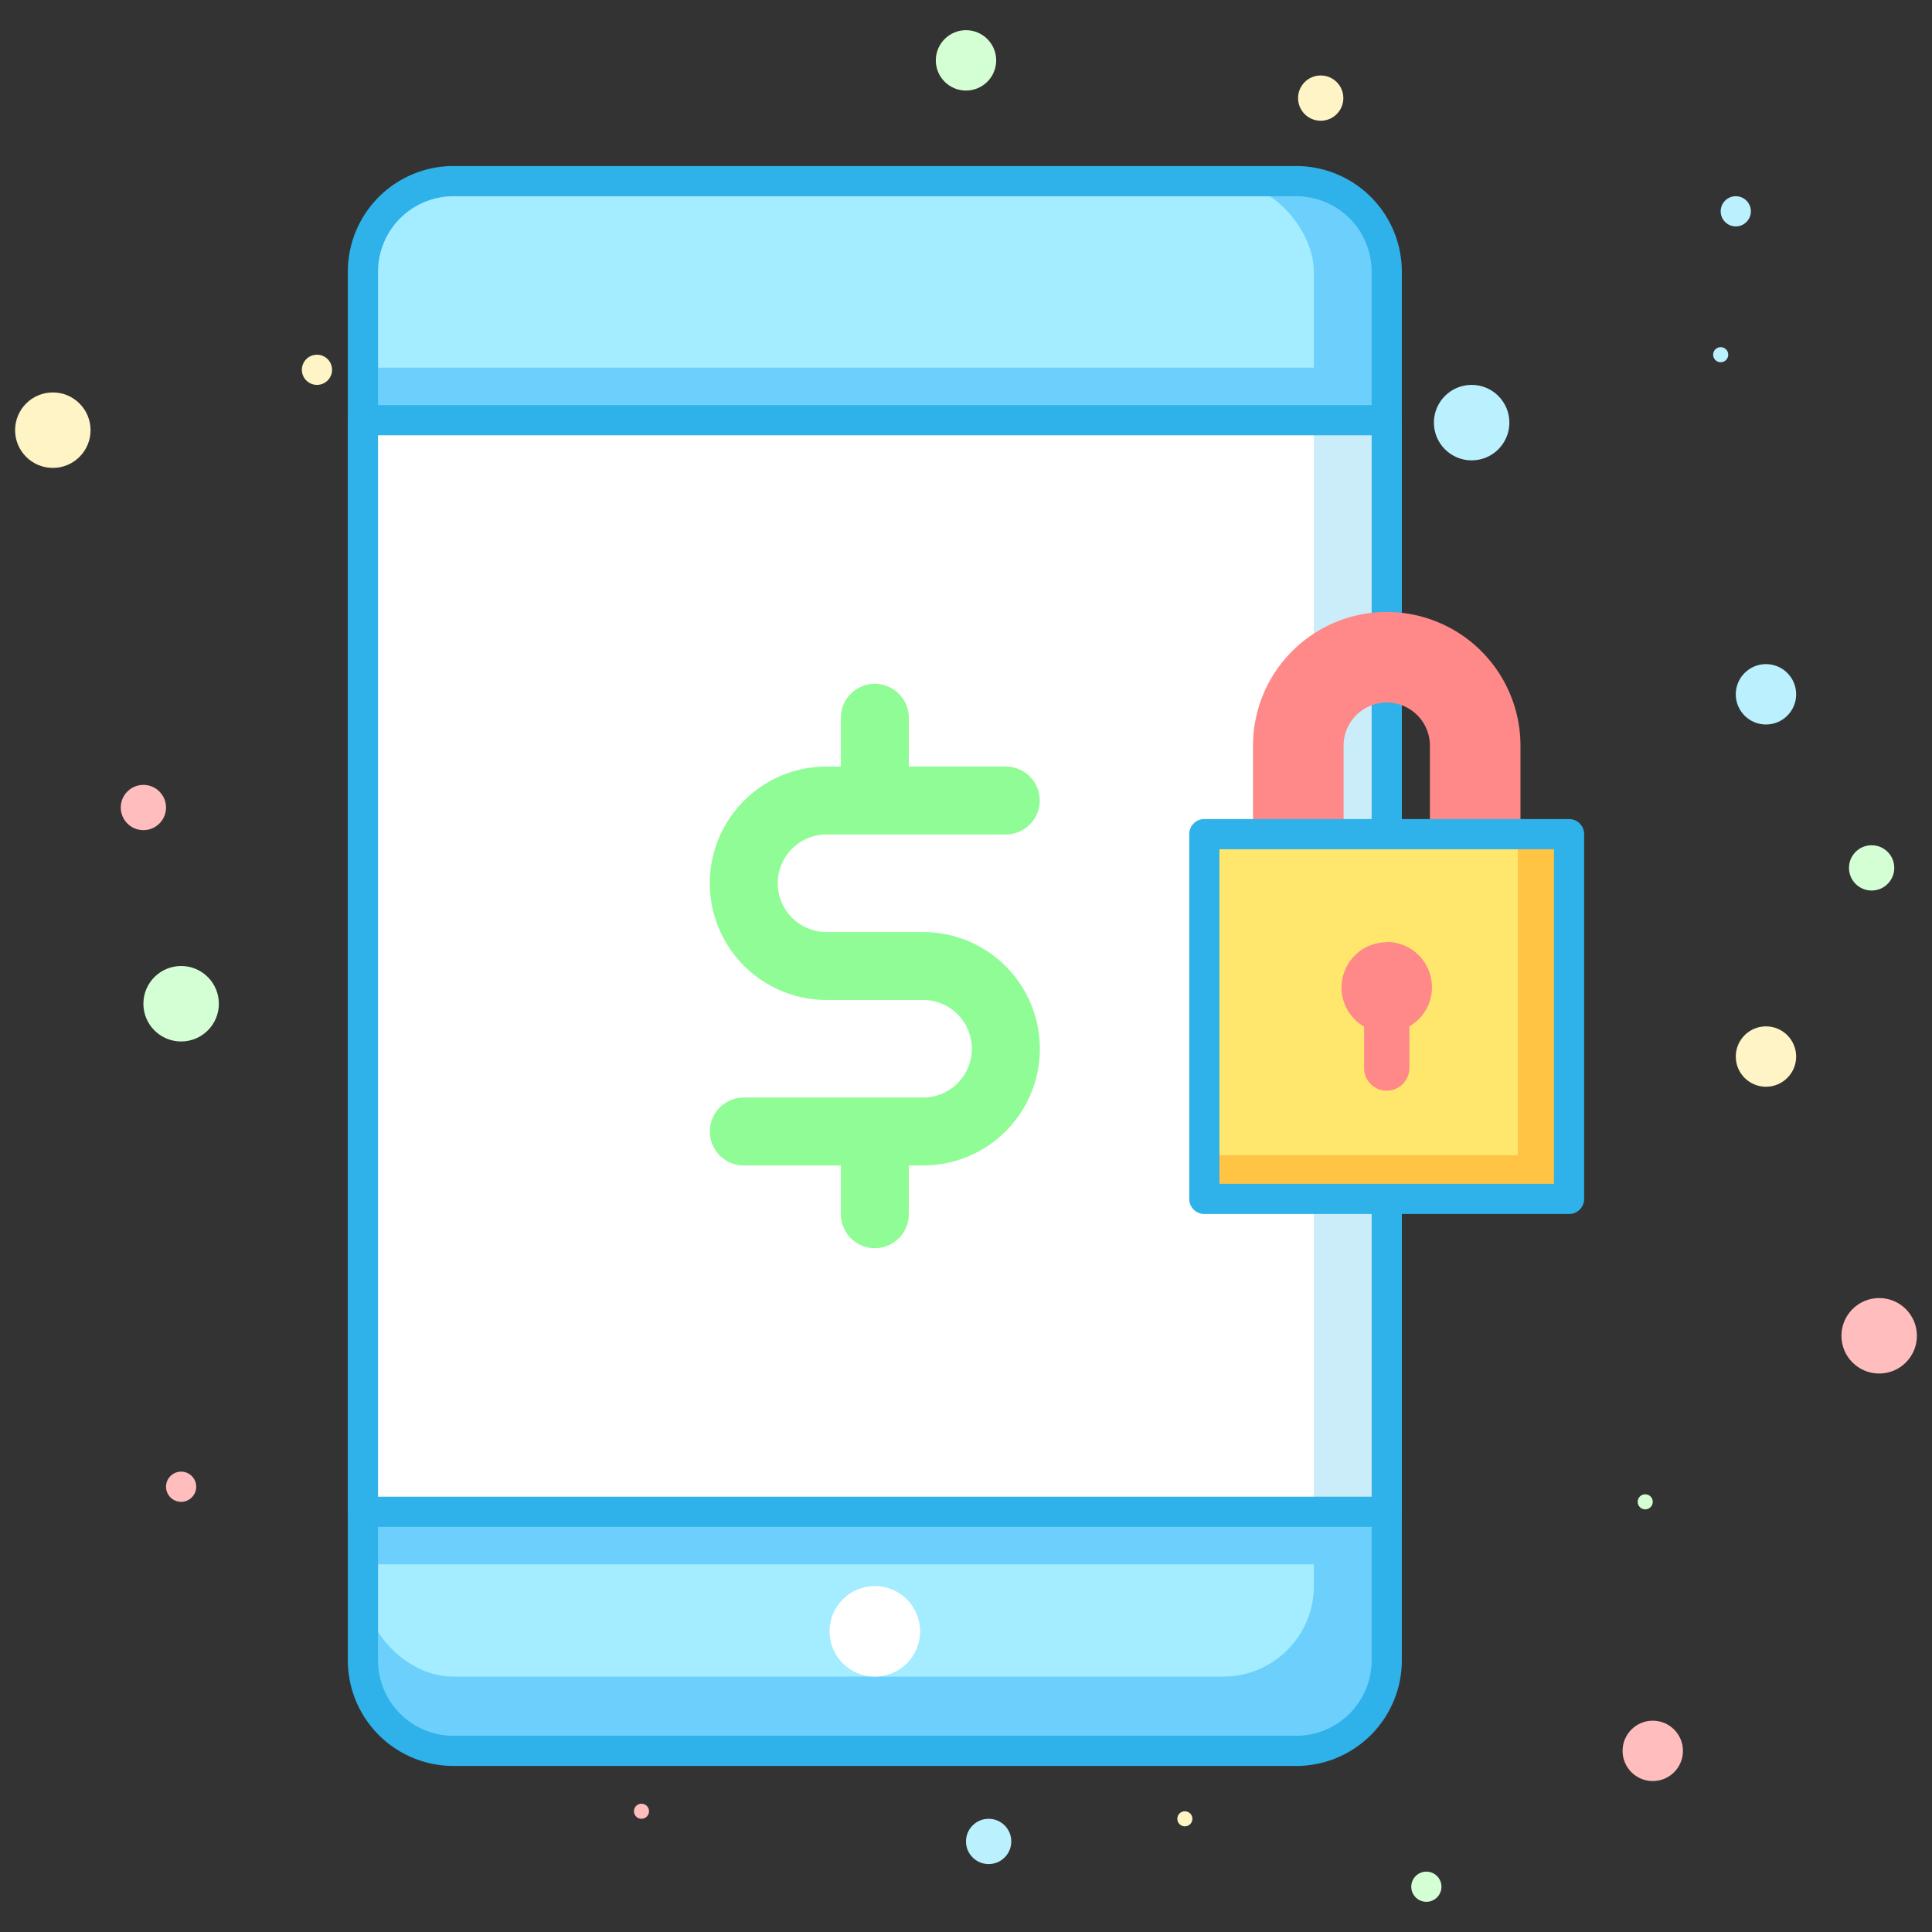 <?xml version="1.0" ?><svg viewBox="0 0 256 256" xmlns="http://www.w3.org/2000/svg"><rect x="0" y="0" width="256" height="256" fill="#333333" stroke="none"/><defs><style>.cls-1{fill:#6dd0fc;}.cls-2{fill:#a4ecff;}.cls-3{fill:#2fb1ea;}.cls-4{fill:#cbecf9;}.cls-5{fill:#fff;}.cls-6{fill:#90fc95;}.cls-7{fill:#f88;}.cls-8{fill:#ffc444;}.cls-9{fill:#ffe76e;}.cls-10{fill:#d4ffd4;}.cls-11{fill:#ffbdbd;}.cls-12{fill:#bbf1ff;}.cls-13{fill:#fff4c5;}</style></defs><title/><g data-name="Layer 2" id="Layer_2"><rect class="cls-1" height="208" rx="12" ry="12" width="135.66" x="48.09" y="24"/><rect class="cls-2" height="198.16" rx="12" ry="12" width="126" x="48.09" y="24"/><rect class="cls-1" height="158.56" width="135.66" x="48.09" y="48.72"/><path class="cls-3" d="M171.75,234H60.09a14,14,0,0,1-14-14V36a14,14,0,0,1,14-14H171.75a14,14,0,0,1,14,14V220A14,14,0,0,1,171.75,234ZM60.09,26a10,10,0,0,0-10,10V220a10,10,0,0,0,10,10H171.75a10,10,0,0,0,10-10V36a10,10,0,0,0-10-10Z"/><rect class="cls-4" height="144.64" width="135.66" x="48.09" y="55.68"/><rect class="cls-5" height="144.64" width="126" x="48.09" y="55.68"/><path class="cls-3" d="M183.75,202.32H48.09a2,2,0,0,1-2-2V55.68a2,2,0,0,1,2-2H183.75a2,2,0,0,1,2,2V200.32A2,2,0,0,1,183.75,202.32Zm-133.66-4H181.75V57.68H50.09Z"/><circle class="cls-5" cx="115.92" cy="216.16" r="6"/><path class="cls-6" d="M122.31,123.5H109.52a6.46,6.46,0,1,1,0-12.93h23.75a4.5,4.5,0,0,0,0-9H120.42V95.11a4.5,4.5,0,0,0-9,0v6.46h-1.9a15.46,15.46,0,0,0,0,30.93h12.79a6.46,6.46,0,1,1,0,12.93H98.56a4.5,4.5,0,0,0,0,9h12.86v6.46a4.5,4.5,0,0,0,9,0v-6.46h1.9a15.46,15.46,0,1,0,0-30.93Z"/><path class="cls-7" d="M195.47,116.53a6,6,0,0,1-6-6V98.81a5.72,5.72,0,1,0-11.44,0v11.72a6,6,0,0,1-12,0V98.81a17.72,17.72,0,1,1,35.44,0v11.72A6,6,0,0,1,195.47,116.53Z"/><rect class="cls-8" height="48.33" width="48.33" x="159.58" y="110.53"/><rect class="cls-9" height="42.54" width="41.54" x="159.58" y="110.53"/><path class="cls-3" d="M207.91,160.86H159.58a2,2,0,0,1-2-2V110.53a2,2,0,0,1,2-2h48.33a2,2,0,0,1,2,2v48.33A2,2,0,0,1,207.91,160.86Zm-46.33-4h44.33V112.53H161.58Z"/><path class="cls-7" d="M183.75,124.85a6,6,0,0,0-3,11.19v5.48a3,3,0,1,0,6,0V136a6,6,0,0,0-3-11.19Z"/><circle class="cls-10" cx="24" cy="133" r="5"/><circle class="cls-10" cx="128" cy="8" r="4"/><circle class="cls-10" cx="248" cy="115" r="3"/><circle class="cls-10" cx="189" cy="250" r="2"/><circle class="cls-10" cx="218" cy="199" r="1"/><circle class="cls-11" cx="249" cy="177" r="5"/><circle class="cls-11" cx="219" cy="232" r="4"/><circle class="cls-11" cx="19" cy="107" r="3"/><circle class="cls-11" cx="24" cy="197" r="2"/><circle class="cls-11" cx="85" cy="240" r="1"/><circle class="cls-12" cx="195" cy="56" r="5"/><circle class="cls-12" cx="234" cy="92" r="4"/><circle class="cls-12" cx="131" cy="244" r="3"/><circle class="cls-12" cx="230" cy="28" r="2"/><circle class="cls-12" cx="228" cy="47" r="1"/><circle class="cls-13" cx="7" cy="57" r="5"/><circle class="cls-13" cx="234" cy="140" r="4"/><circle class="cls-13" cx="175" cy="13" r="3"/><circle class="cls-13" cx="42" cy="49" r="2"/><circle class="cls-13" cx="157" cy="241" r="1"/></g></svg>